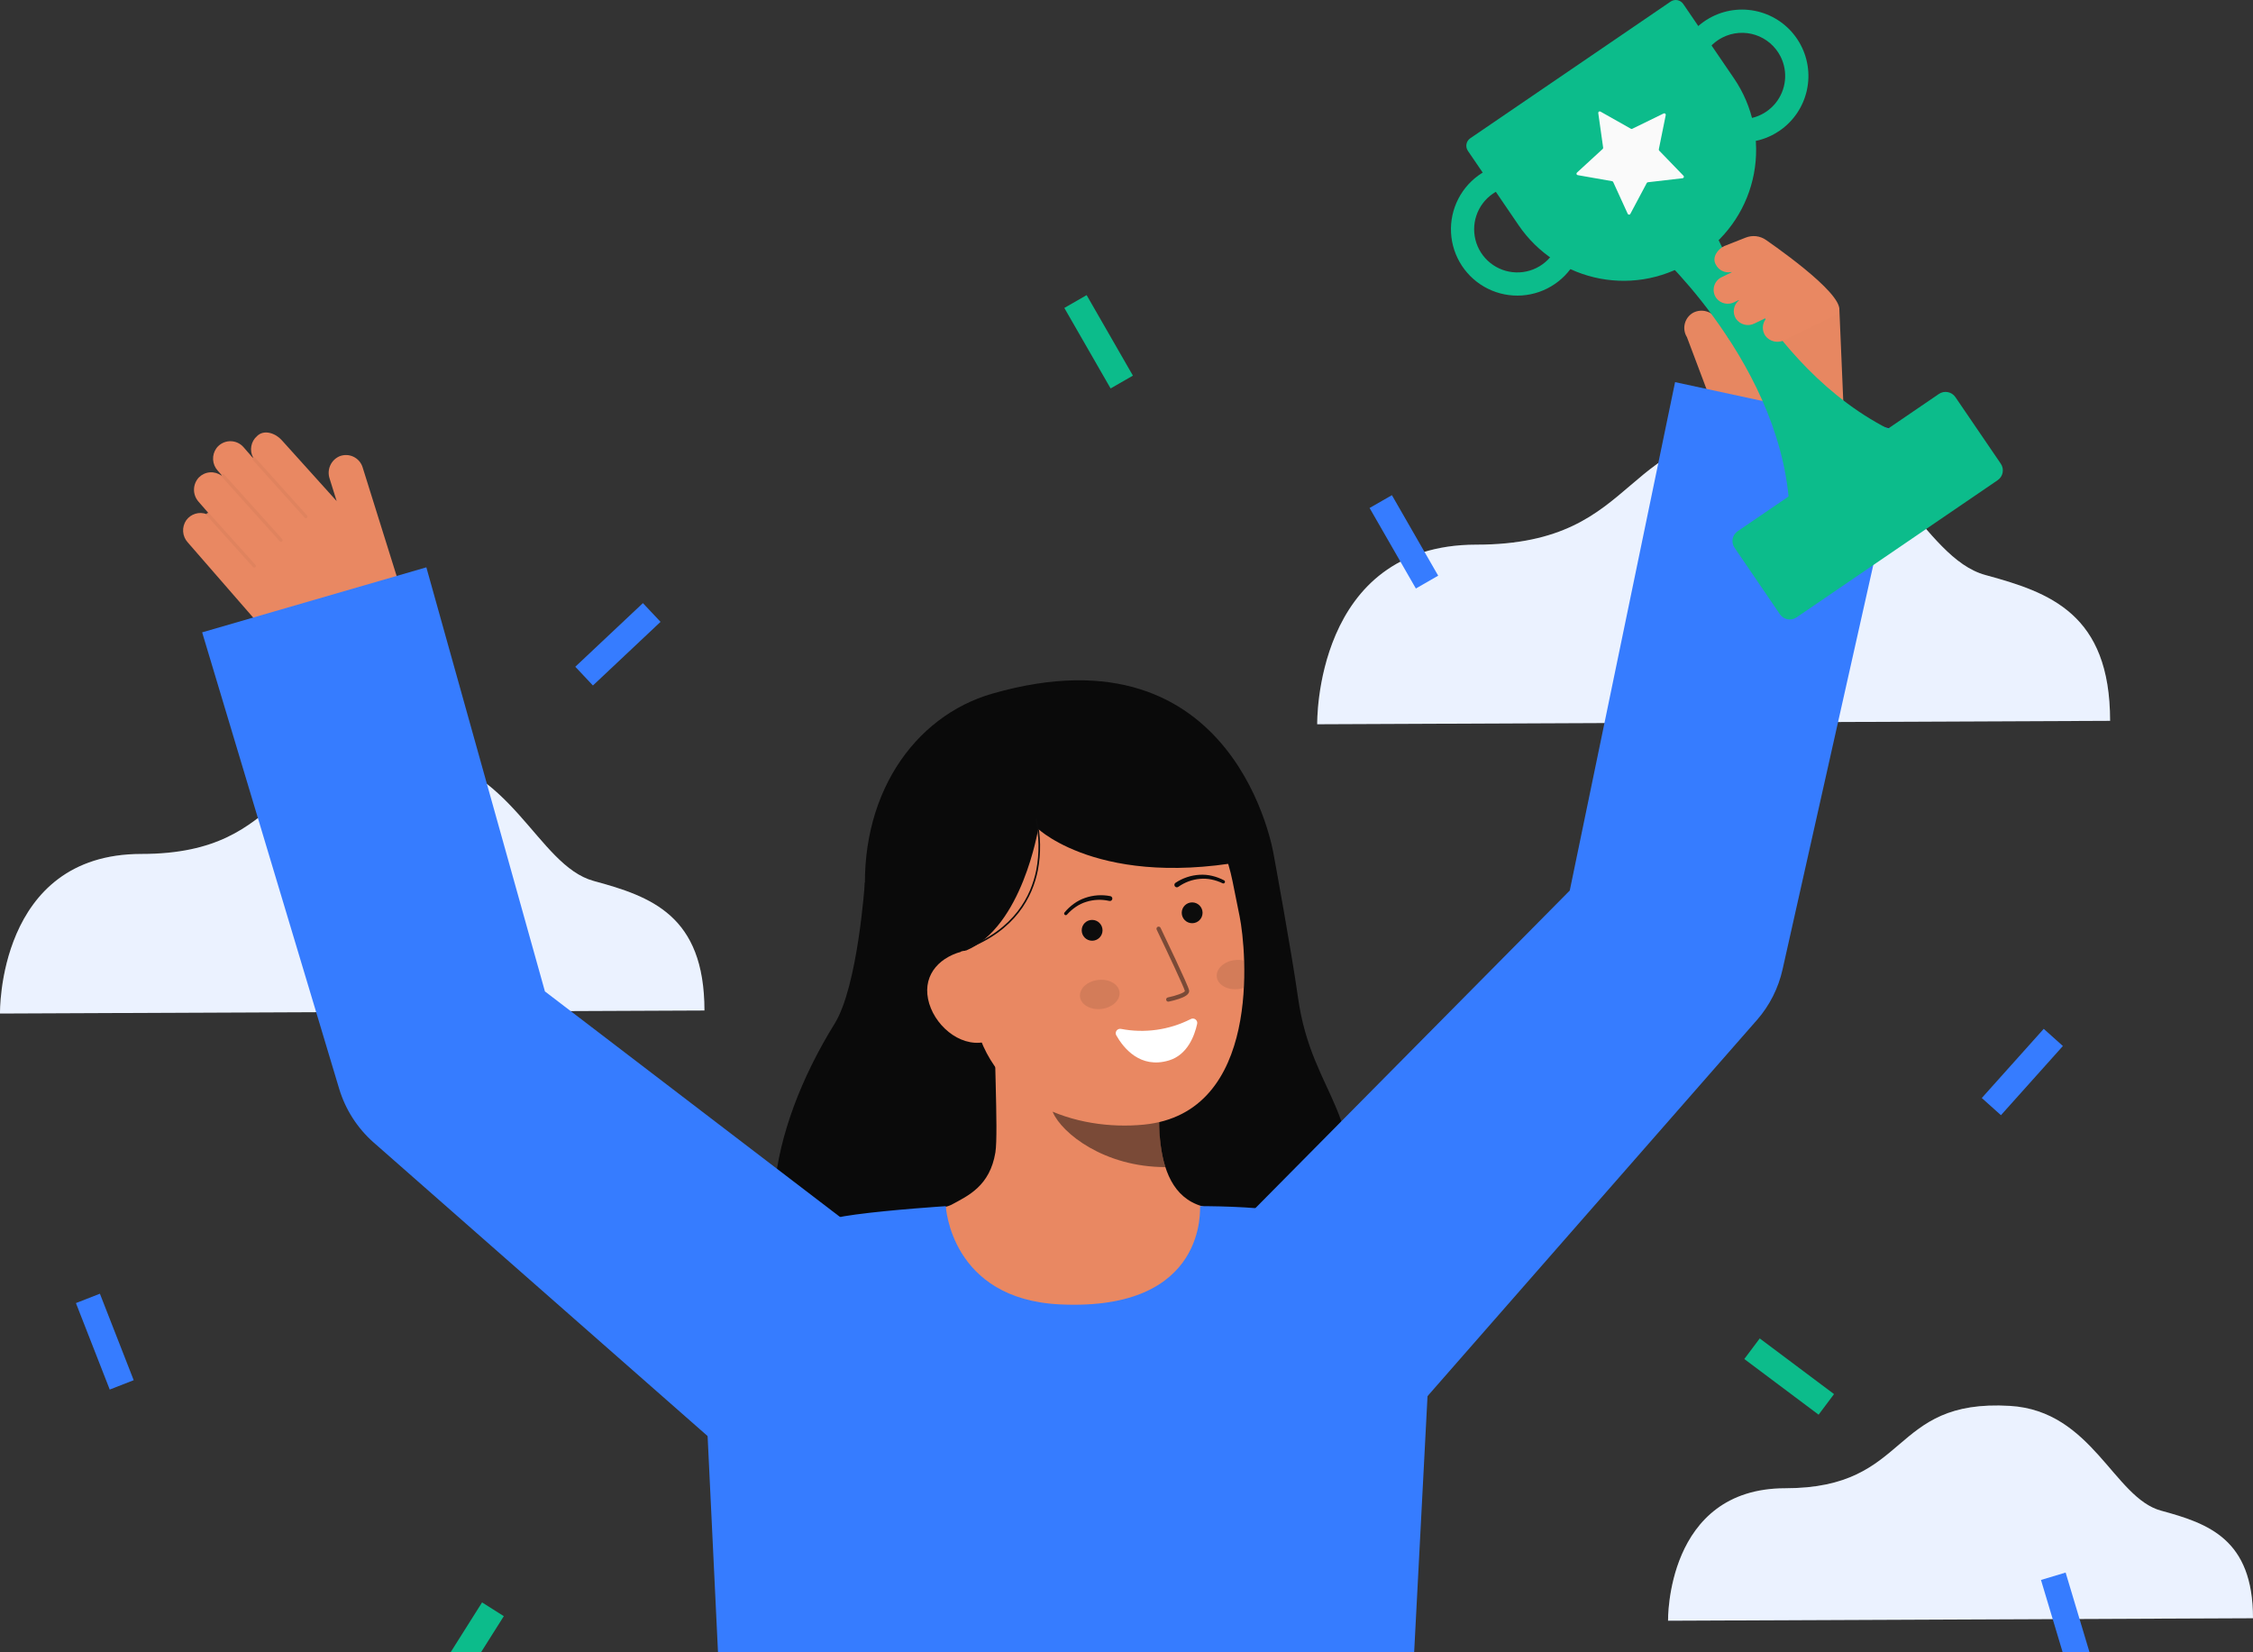 <svg width="150" height="110" viewBox="0 0 150 110" fill="none" xmlns="http://www.w3.org/2000/svg">
<rect x="0" y="0" width="150" height="110" fill="#333333" stroke="none"/>
<path d="M87.697 48.216C87.697 48.216 87.474 36.26 98.283 36.26C109.678 36.26 107.568 28.169 118.561 28.829C125.991 29.276 127.918 37.124 132.191 38.283C136.463 39.443 140.486 40.85 140.486 47.989L87.697 48.216Z" fill="white"/>
<path d="M111.055 107.898C111.055 107.898 110.89 99.078 118.864 99.078C127.271 99.078 125.714 93.109 133.824 93.596C139.306 93.926 140.727 99.716 143.88 100.571C147.033 101.426 150 102.465 150 107.732L111.055 107.898Z" fill="white"/>
<path d="M0 67.474C0 67.474 -0.198 56.851 9.405 56.851C19.53 56.851 17.655 49.663 27.421 50.251C34.021 50.648 35.733 57.62 39.53 58.65C43.327 59.68 46.9 60.93 46.9 67.273L0 67.474Z" fill="white"/>
<path opacity="0.1" d="M87.697 48.216C87.697 48.216 87.474 36.26 98.283 36.26C109.678 36.26 107.568 28.169 118.561 28.829C125.991 29.276 127.918 37.124 132.191 38.283C136.463 39.443 140.486 40.85 140.486 47.989L87.697 48.216Z" fill="#367CFF"/>
<path opacity="0.1" d="M111.055 107.898C111.055 107.898 110.89 99.078 118.864 99.078C127.271 99.078 125.714 93.109 133.824 93.596C139.306 93.926 140.727 99.716 143.88 100.571C147.033 101.426 150 102.465 150 107.732L111.055 107.898Z" fill="#367CFF"/>
<path opacity="0.1" d="M0 67.474C0 67.474 -0.198 56.851 9.405 56.851C19.53 56.851 17.655 49.663 27.421 50.251C34.021 50.648 35.733 57.62 39.53 58.65C43.327 59.68 46.9 60.93 46.9 67.273L0 67.474Z" fill="#367CFF"/>
<path d="M112.312 22.444C112.228 22.31 112.173 22.16 112.149 22.004C112.126 21.849 112.134 21.69 112.174 21.537C112.214 21.384 112.284 21.242 112.381 21.117C112.478 20.993 112.599 20.89 112.737 20.814C113.009 20.676 113.324 20.646 113.617 20.732C113.911 20.817 114.16 21.01 114.316 21.273L115.145 22.603L114.744 17.927C114.658 17.328 114.934 16.538 115.612 16.485C116.157 16.406 116.601 15.673 117.254 15.996C117.26 15.994 122.38 20.028 122.46 20.583L122.776 27.985C123.119 30.341 115.11 29.869 115.11 29.869L112.312 22.444Z" fill="#E98862"/>
<g opacity="0.1">
<path opacity="0.1" d="M112.312 22.444C112.228 22.31 112.173 22.16 112.149 22.004C112.126 21.849 112.134 21.69 112.174 21.537C112.214 21.384 112.284 21.242 112.381 21.117C112.478 20.993 112.599 20.89 112.737 20.814C113.009 20.676 113.324 20.646 113.617 20.732C113.911 20.817 114.16 21.01 114.316 21.273L115.145 22.603L114.744 17.927C114.658 17.328 114.934 16.538 115.612 16.485C116.157 16.406 116.601 15.673 117.254 15.996C117.26 15.994 122.38 20.028 122.46 20.583L122.776 27.985C123.119 30.341 115.11 29.869 115.11 29.869L112.312 22.444Z" fill="#0C0C0C"/>
</g>
<path d="M57.58 58.751C57.58 58.751 57.12 65.649 55.568 68.151C51.1 75.356 49.806 83.461 54.28 87.696C58.754 91.931 87.293 91.99 89.455 82.25C91.275 74.05 87.369 73.169 86.418 66.405C85.988 63.344 84.805 56.926 84.805 56.926" fill="#0A0A0A"/>
<path d="M82.068 80.822C82.018 80.816 81.472 89.886 70.934 89.096C63.639 88.549 61.038 80.809 60.87 80.809C61.657 80.641 62.981 80.398 63.331 80.212C64.479 79.595 65.9 78.953 66.271 76.722C66.485 75.437 66.122 68.859 66.234 67.557L77.431 70.056C77.275 72.804 76.18 79.173 80.018 80.3C80.658 80.488 81.346 80.659 82.068 80.822Z" fill="#E98862"/>
<path opacity="0.5" d="M77.589 77.698C77.414 77.133 77.301 76.55 77.252 75.961C77.129 74.615 77.154 73.259 77.326 71.918C75.05 71.611 72.906 70.672 71.137 69.207C70.929 69.975 69.786 73.33 70.103 74.06C70.701 75.439 73.513 77.698 77.589 77.698Z" fill="#0C0C0C"/>
<path d="M76.141 74.872C71.726 75.301 66.014 73.534 64.831 67.654L63.763 62.35C62.58 56.471 64.709 51.083 70.244 49.969C75.78 48.855 80.877 52.788 82.06 58.667L82.533 61.016C82.987 63.272 84.018 74.11 76.141 74.872Z" fill="#E98862"/>
<path d="M79.282 67.841C77.847 68.571 76.211 68.802 74.63 68.497C74.576 68.487 74.519 68.492 74.467 68.513C74.416 68.533 74.371 68.568 74.338 68.613C74.306 68.658 74.287 68.712 74.283 68.767C74.28 68.823 74.293 68.878 74.32 68.927C74.791 69.757 75.908 71.175 77.825 70.597C79.063 70.224 79.531 68.95 79.704 68.163C79.716 68.108 79.712 68.052 79.693 67.999C79.673 67.947 79.639 67.901 79.595 67.868C79.551 67.834 79.498 67.814 79.442 67.809C79.387 67.804 79.331 67.816 79.282 67.841Z" fill="white"/>
<path d="M79.371 61.462C79.754 61.462 80.064 61.152 80.064 60.769C80.064 60.386 79.754 60.076 79.371 60.076C78.989 60.076 78.678 60.386 78.678 60.769C78.678 61.152 78.989 61.462 79.371 61.462Z" fill="#0C0C0C"/>
<path d="M72.711 62.628C73.094 62.628 73.404 62.318 73.404 61.935C73.404 61.552 73.094 61.242 72.711 61.242C72.328 61.242 72.018 61.552 72.018 61.935C72.018 62.318 72.328 62.628 72.711 62.628Z" fill="#0C0C0C"/>
<path opacity="0.1" d="M73.335 67.169C74.061 67.082 74.599 66.58 74.535 66.047C74.472 65.514 73.831 65.152 73.105 65.239C72.378 65.326 71.841 65.828 71.904 66.361C71.968 66.894 72.609 67.255 73.335 67.169Z" fill="#0C0C0C"/>
<path opacity="0.1" d="M81.012 65.038C81.076 65.57 81.717 65.931 82.444 65.846C82.57 65.831 82.693 65.802 82.813 65.762C82.847 65.127 82.849 64.517 82.83 63.952C82.628 63.901 82.419 63.889 82.213 63.916C81.486 64.001 80.949 64.503 81.012 65.038Z" fill="#0C0C0C"/>
<path opacity="0.5" d="M77.802 66.683L77.812 66.681C78.037 66.634 78.258 66.575 78.476 66.504C78.801 66.395 79.226 66.216 79.167 65.922C79.1 65.587 77.454 62.158 77.267 61.768C77.251 61.734 77.222 61.708 77.186 61.696C77.15 61.683 77.111 61.685 77.077 61.702C77.043 61.718 77.017 61.747 77.004 61.783C76.992 61.819 76.994 61.858 77.01 61.892C77.712 63.352 78.842 65.754 78.888 65.979C78.852 66.085 78.313 66.29 77.757 66.402C77.72 66.409 77.687 66.429 77.665 66.46C77.644 66.49 77.635 66.528 77.641 66.565C77.647 66.602 77.667 66.635 77.697 66.657C77.727 66.679 77.765 66.689 77.802 66.683L77.802 66.683Z" fill="#0C0C0C"/>
<path d="M59.346 64.254L64.309 63.285C68.058 61.717 69.121 55.184 69.121 55.184C69.121 55.184 73.748 59.59 84.805 56.925C84.805 56.925 82.403 41.489 66.076 46.175C60.812 47.686 57.083 53.052 57.638 60.159C58.026 65.14 59.346 64.254 59.346 64.254Z" fill="#0A0A0A"/>
<path d="M65.535 69.377C63.853 69.715 62.127 68.19 61.788 66.507C61.449 64.825 62.627 63.623 64.309 63.284L65.403 64.237L66.981 69.085L65.535 69.377Z" fill="#E98862"/>
<path d="M78.46 59.033C78.881 58.735 79.373 58.554 79.887 58.509C80.144 58.484 80.404 58.499 80.658 58.552C80.913 58.604 81.162 58.688 81.397 58.802L81.404 58.806C81.43 58.817 81.46 58.818 81.486 58.808C81.513 58.798 81.535 58.778 81.547 58.752C81.559 58.727 81.56 58.697 81.551 58.67C81.542 58.643 81.522 58.621 81.497 58.608C81.248 58.477 80.983 58.377 80.71 58.312C80.434 58.245 80.15 58.22 79.867 58.237C79.293 58.269 78.739 58.454 78.261 58.773C78.225 58.797 78.2 58.835 78.192 58.877C78.184 58.92 78.193 58.964 78.217 59C78.242 59.036 78.279 59.061 78.322 59.069C78.365 59.077 78.409 59.068 78.445 59.043L78.449 59.041L78.46 59.033Z" fill="#0C0C0C"/>
<path d="M73.927 59.66C73.363 59.548 72.78 59.589 72.238 59.779C71.97 59.871 71.717 60.003 71.488 60.171C71.26 60.336 71.054 60.529 70.875 60.746C70.856 60.767 70.846 60.795 70.847 60.824C70.849 60.852 70.862 60.879 70.883 60.898C70.904 60.918 70.932 60.928 70.96 60.927C70.989 60.926 71.016 60.913 71.036 60.892L71.041 60.886C71.215 60.691 71.412 60.519 71.628 60.373C71.842 60.227 72.077 60.114 72.325 60.038C72.817 59.884 73.341 59.862 73.844 59.976L73.856 59.979C73.898 59.989 73.943 59.982 73.98 59.96C74.017 59.937 74.043 59.901 74.053 59.859C74.064 59.816 74.057 59.772 74.034 59.735C74.012 59.698 73.975 59.671 73.933 59.661L73.927 59.66Z" fill="#0C0C0C"/>
<path d="M64.312 63.203C67.648 61.961 68.755 59.658 69.097 57.943C69.317 56.8 69.296 55.623 69.036 54.488L68.933 54.517C69.189 55.637 69.209 56.798 68.991 57.926C68.654 59.613 67.563 61.879 64.275 63.103L64.312 63.203Z" fill="#0C0C0C"/>
<path d="M26.332 38.107L24.141 31.107C24.093 30.954 24.014 30.812 23.907 30.69C23.801 30.569 23.671 30.471 23.525 30.403C23.379 30.334 23.221 30.297 23.06 30.294C22.898 30.29 22.738 30.32 22.59 30.382C22.318 30.504 22.102 30.723 21.983 30.996C21.863 31.268 21.85 31.576 21.944 31.858L22.414 33.359L18.77 29.317C18.373 28.86 17.593 28.555 17.111 29.034C16.913 29.206 16.78 29.441 16.733 29.698C16.685 29.956 16.726 30.223 16.85 30.454C16.845 30.457 16.84 30.46 16.835 30.464C16.832 30.467 16.829 30.471 16.827 30.475L16.215 29.771C16.101 29.64 15.96 29.537 15.801 29.468C15.643 29.399 15.471 29.367 15.298 29.373C15.125 29.379 14.956 29.423 14.803 29.503C14.649 29.583 14.516 29.696 14.412 29.834C14.252 30.054 14.173 30.323 14.187 30.595C14.202 30.866 14.309 31.125 14.492 31.327L14.753 31.627C14.748 31.638 14.745 31.651 14.744 31.663C14.521 31.502 14.247 31.425 13.973 31.446C13.698 31.468 13.44 31.586 13.245 31.78C13.037 31.999 12.92 32.288 12.916 32.59C12.913 32.891 13.023 33.183 13.225 33.407L13.872 34.15C13.855 34.146 13.838 34.146 13.822 34.15C13.805 34.154 13.79 34.162 13.777 34.173C13.762 34.187 13.752 34.205 13.747 34.225C13.508 34.136 13.247 34.128 13.004 34.203C12.76 34.277 12.548 34.429 12.399 34.636C12.248 34.856 12.175 35.121 12.193 35.388C12.21 35.655 12.318 35.908 12.497 36.106L17.96 42.383C18.725 43.261 19.734 43.89 20.858 44.191C21.983 44.492 23.172 44.45 24.272 44.071C25.221 43.744 26.005 43.06 26.458 42.164C26.911 41.268 26.996 40.231 26.696 39.273L26.332 38.107Z" fill="#E98862"/>
<g opacity="0.2">
<path opacity="0.2" d="M20.436 34.473C20.415 34.491 20.387 34.501 20.359 34.499C20.331 34.497 20.305 34.484 20.286 34.463L16.827 30.615C16.808 30.594 16.798 30.566 16.8 30.538C16.801 30.509 16.814 30.483 16.835 30.464C16.856 30.445 16.884 30.435 16.912 30.437C16.941 30.438 16.967 30.451 16.986 30.472L20.446 34.32C20.465 34.341 20.475 34.369 20.473 34.397C20.472 34.426 20.459 34.452 20.438 34.471L20.436 34.473Z" fill="#0C0C0C"/>
</g>
<g opacity="0.2">
<path opacity="0.2" d="M18.781 36.046C18.76 36.064 18.732 36.073 18.704 36.072C18.676 36.07 18.65 36.057 18.631 36.036L14.771 31.741C14.752 31.72 14.742 31.693 14.743 31.664C14.745 31.636 14.757 31.609 14.778 31.59C14.8 31.572 14.828 31.563 14.856 31.564C14.884 31.566 14.91 31.578 14.93 31.598L18.791 35.893C18.81 35.914 18.82 35.942 18.818 35.97C18.817 35.998 18.804 36.025 18.783 36.044L18.781 36.046Z" fill="#0C0C0C"/>
</g>
<g opacity="0.2">
<path opacity="0.2" d="M16.998 37.76C16.977 37.778 16.95 37.787 16.921 37.785C16.893 37.783 16.867 37.771 16.849 37.75L13.769 34.325C13.75 34.304 13.74 34.276 13.742 34.248C13.743 34.219 13.756 34.193 13.777 34.174C13.798 34.155 13.826 34.145 13.854 34.146C13.883 34.148 13.909 34.161 13.928 34.182L17.009 37.608C17.027 37.629 17.037 37.657 17.036 37.685C17.034 37.713 17.021 37.74 17 37.759L16.998 37.76Z" fill="#0C0C0C"/>
</g>
<path d="M111.523 25.44L104.511 59.287L80.635 83.406L93.172 95.08L116.843 68.054L116.985 67.894C117.82 66.934 118.402 65.78 118.679 64.538L126.715 28.718L111.523 25.44Z" fill="#367CFF"/>
<path d="M70.578 86.839C63.278 86.495 62.971 80.299 62.971 80.299C62.971 80.299 59.354 80.532 56.949 80.858C53.012 81.39 50.416 82.725 48.349 84.792C46.426 86.715 46.972 92.712 46.972 92.712L48.901 132.84H92.959L95.042 92.933C95.042 92.933 97.409 87.869 93.386 83.612C90.468 80.526 82.937 80.299 79.904 80.299C79.855 80.299 80.519 87.308 70.578 86.839Z" fill="#367CFF"/>
<path d="M36.28 66.002L28.386 37.769L13.459 42.098L22.584 72.493C23.002 73.871 23.794 75.105 24.873 76.058L25.023 76.189L49.067 97.324L59.929 84.077L36.28 66.002Z" fill="#367CFF"/>
<path d="M113.227 16.977L112.865 17.223C111.948 17.849 110.916 18.288 109.828 18.516C108.741 18.743 107.62 18.753 106.528 18.547C105.437 18.341 104.396 17.922 103.467 17.313C102.537 16.705 101.737 15.919 101.111 15.002L97.729 10.043C97.685 9.977 97.653 9.904 97.637 9.826C97.621 9.749 97.62 9.669 97.635 9.591C97.65 9.513 97.68 9.439 97.723 9.373C97.766 9.307 97.822 9.249 97.888 9.205L111.228 0.105C111.36 0.015 111.522 -0.019 111.679 0.01C111.836 0.04 111.975 0.131 112.066 0.263L115.449 5.223C116.075 6.141 116.514 7.173 116.741 8.26C116.968 9.347 116.979 10.469 116.772 11.56C116.566 12.652 116.147 13.692 115.538 14.621C114.93 15.551 114.144 16.351 113.227 16.977Z" fill="#0CBC8B"/>
<path d="M106.555 7.428L108.581 8.571C108.595 8.579 108.611 8.583 108.627 8.584C108.642 8.584 108.658 8.581 108.672 8.574L110.763 7.553C110.78 7.545 110.798 7.542 110.816 7.544C110.834 7.545 110.851 7.552 110.866 7.563C110.88 7.575 110.891 7.589 110.898 7.607C110.904 7.624 110.906 7.642 110.902 7.66L110.441 9.94C110.438 9.956 110.438 9.972 110.443 9.987C110.447 10.003 110.455 10.017 110.466 10.028L112.084 11.701C112.096 11.714 112.105 11.73 112.109 11.748C112.113 11.766 112.112 11.785 112.105 11.802C112.099 11.819 112.088 11.834 112.074 11.845C112.06 11.857 112.043 11.864 112.024 11.866L109.713 12.133C109.697 12.134 109.682 12.14 109.669 12.149C109.656 12.158 109.645 12.17 109.638 12.184L108.545 14.239C108.537 14.256 108.524 14.269 108.508 14.278C108.492 14.287 108.474 14.292 108.456 14.291C108.438 14.291 108.42 14.285 108.405 14.275C108.39 14.265 108.378 14.251 108.37 14.234L107.403 12.118C107.396 12.104 107.386 12.091 107.373 12.081C107.361 12.072 107.346 12.065 107.331 12.062L105.039 11.659C105.021 11.656 105.005 11.648 104.991 11.636C104.977 11.624 104.967 11.608 104.962 11.591C104.957 11.573 104.957 11.554 104.962 11.537C104.967 11.519 104.977 11.503 104.99 11.491L106.703 9.917C106.715 9.906 106.724 9.893 106.729 9.878C106.734 9.863 106.736 9.847 106.734 9.831L106.409 7.528C106.406 7.509 106.408 7.49 106.416 7.473C106.423 7.456 106.435 7.442 106.45 7.431C106.466 7.421 106.484 7.415 106.502 7.414C106.521 7.414 106.539 7.418 106.555 7.428Z" fill="#FAFAFA"/>
<path d="M113.778 14.541L112.087 15.694L111.744 15.927L110.395 16.848C110.395 16.848 119.586 25.248 119.148 35.444L123.18 32.694L123.523 32.461L127.896 29.478C118.243 26.164 113.778 14.541 113.778 14.541Z" fill="#0CBC8B"/>
<path d="M129.086 26.228L115.689 35.365C115.328 35.611 115.235 36.103 115.481 36.464L118.505 40.898C118.751 41.258 119.243 41.351 119.604 41.105L133.001 31.968C133.362 31.722 133.454 31.23 133.208 30.869L130.185 26.436C129.939 26.075 129.447 25.982 129.086 26.228Z" fill="#0CBC8B"/>
<path d="M103.516 18.907C102.869 19.351 102.114 19.613 101.332 19.669C100.549 19.724 99.765 19.57 99.062 19.222C98.358 18.874 97.76 18.346 97.329 17.69C96.897 17.034 96.648 16.276 96.607 15.492C96.566 14.708 96.734 13.928 97.095 13.23C97.455 12.533 97.995 11.945 98.658 11.525C99.321 11.106 100.084 10.87 100.869 10.844C101.653 10.817 102.43 10.999 103.121 11.372C103.788 11.732 104.351 12.258 104.756 12.898C105.161 13.538 105.395 14.272 105.434 15.029C105.474 15.786 105.319 16.54 104.983 17.219C104.647 17.898 104.142 18.48 103.516 18.907ZM99.398 12.89C98.881 13.244 98.493 13.757 98.294 14.351C98.095 14.945 98.096 15.588 98.296 16.182C98.497 16.776 98.886 17.288 99.404 17.64C99.923 17.992 100.542 18.165 101.168 18.133C101.794 18.1 102.392 17.864 102.871 17.46C103.35 17.056 103.684 16.507 103.822 15.896C103.96 15.284 103.894 14.645 103.635 14.074C103.375 13.504 102.936 13.033 102.385 12.736C101.921 12.485 101.397 12.368 100.87 12.395C100.343 12.422 99.834 12.594 99.398 12.89Z" fill="#0CBC8B"/>
<path d="M118.474 8.707C118.314 8.816 118.147 8.915 117.974 9.002C116.928 9.531 115.714 9.622 114.601 9.256C113.487 8.89 112.565 8.096 112.036 7.05C111.508 6.003 111.417 4.79 111.783 3.676C112.149 2.563 112.943 1.64 113.989 1.112C114.99 0.606 116.146 0.501 117.223 0.816C118.3 1.131 119.216 1.844 119.786 2.81C120.357 3.776 120.539 4.923 120.295 6.018C120.051 7.113 119.401 8.074 118.474 8.707ZM114.358 2.687C113.903 2.999 113.547 3.436 113.333 3.944C113.119 4.453 113.057 5.013 113.153 5.556C113.249 6.099 113.499 6.604 113.874 7.009C114.249 7.413 114.732 7.702 115.267 7.839C115.801 7.976 116.364 7.956 116.888 7.782C117.411 7.608 117.874 7.287 118.219 6.857C118.565 6.427 118.78 5.906 118.837 5.357C118.895 4.809 118.794 4.255 118.545 3.762C118.375 3.426 118.14 3.126 117.854 2.88C117.568 2.634 117.237 2.447 116.879 2.329C116.52 2.211 116.142 2.165 115.766 2.193C115.39 2.221 115.023 2.323 114.687 2.493C114.573 2.551 114.463 2.616 114.358 2.687Z" fill="#0CBC8B"/>
<path d="M117.548 22.377C117.426 22.209 117.362 22.006 117.366 21.799C117.37 21.592 117.442 21.392 117.57 21.229C117.555 21.221 117.514 21.212 117.529 21.186L116.816 21.533C116.609 21.64 116.369 21.668 116.142 21.612C115.915 21.556 115.717 21.42 115.582 21.228C115.456 21.035 115.406 20.802 115.442 20.574C115.478 20.346 115.597 20.139 115.776 19.994C115.768 19.991 115.763 19.982 115.755 19.976L115.462 20.119C115.266 20.218 115.041 20.247 114.826 20.201C114.611 20.154 114.418 20.034 114.281 19.862C114.198 19.752 114.139 19.625 114.111 19.49C114.082 19.355 114.084 19.215 114.116 19.081C114.148 18.946 114.209 18.821 114.295 18.713C114.382 18.605 114.491 18.518 114.615 18.457L115.291 18.128C115.289 18.125 115.284 18.125 115.282 18.121C115.281 18.117 115.282 18.111 115.281 18.106C115.076 18.154 114.86 18.131 114.669 18.04C114.479 17.95 114.325 17.797 114.232 17.608C113.961 17.133 114.361 16.592 114.799 16.38L116.228 15.817C116.448 15.73 116.687 15.699 116.922 15.726C117.157 15.754 117.382 15.84 117.577 15.975C119.26 17.147 123.584 20.314 122.189 20.993L118.754 22.664C118.549 22.757 118.32 22.779 118.102 22.727C117.883 22.675 117.689 22.552 117.548 22.377Z" fill="#E98862"/>
<path d="M6.651 86.127L5.055 86.751L7.306 92.508L8.901 91.885L6.651 86.127Z" fill="#367CFF"/>
<path d="M136.067 68.494L131.943 73.099L133.219 74.242L137.343 69.637L136.067 68.494Z" fill="#367CFF"/>
<path d="M117.159 89.104L116.132 90.475L121.079 94.181L122.106 92.81L117.159 89.104Z" fill="#0CBC8B"/>
<path d="M42.804 40.152L38.302 44.388L39.476 45.636L43.978 41.399L42.804 40.152Z" fill="#367CFF"/>
<path d="M92.67 32.966L91.184 33.819L94.266 39.179L95.751 38.325L92.67 32.966Z" fill="#367CFF"/>
<path d="M32.095 106.679L28.796 111.907L30.244 112.821L33.543 107.594L32.095 106.679Z" fill="#0CBC8B"/>
<path d="M137.525 104.691L135.884 105.183L137.659 111.104L139.3 110.612L137.525 104.691Z" fill="#367CFF"/>
<path d="M72.346 19.647L70.861 20.501L73.942 25.86L75.427 25.007L72.346 19.647Z" fill="#0CBC8B"/>
</svg>
